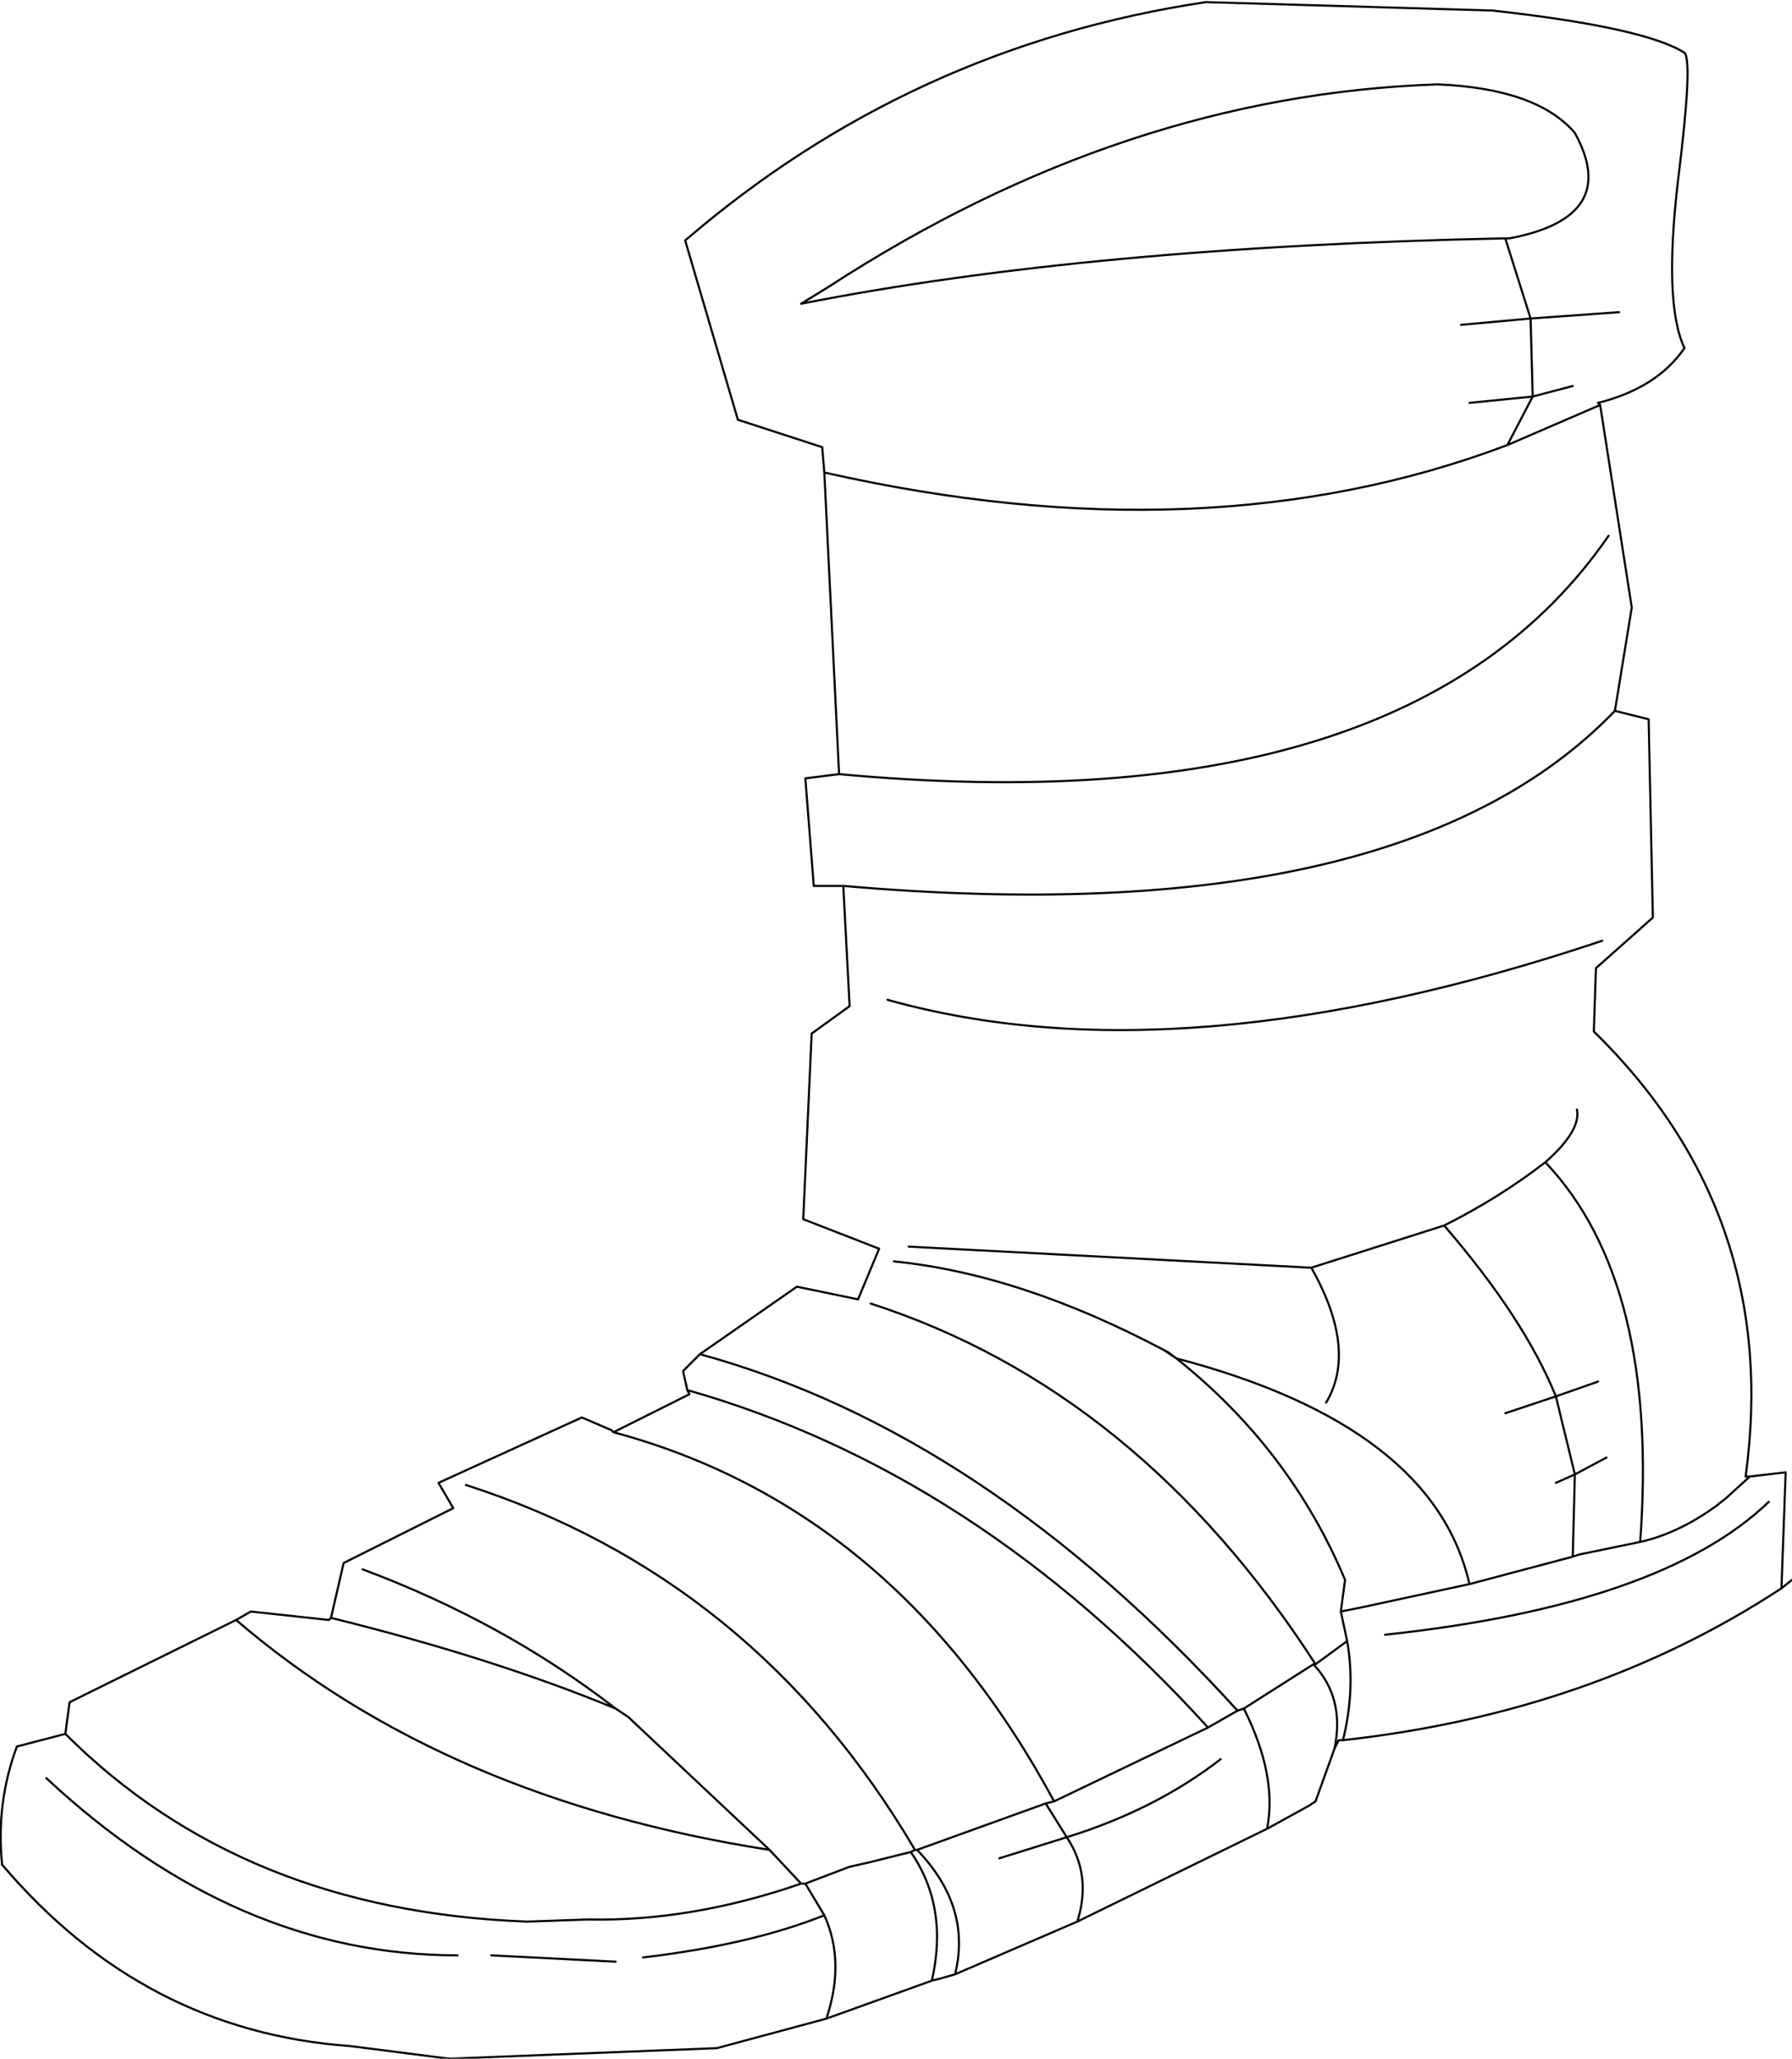 <?xml version="1.0" encoding="UTF-8" standalone="no"?>
<svg xmlns:xlink="http://www.w3.org/1999/xlink" height="48.8px" width="42.5px" xmlns="http://www.w3.org/2000/svg">
  <g transform="matrix(1.0, 0.0, 0.0, 1.0, -311.0, -186.65)">
    <path d="M330.9 205.0 Q344.4 206.25 349.15 199.35 M331.0 207.65 Q344.2 208.8 349.3 203.5 M327.6 218.75 Q334.35 220.6 340.35 227.2 M311.05 230.85 Q314.4 234.8 319.3 235.15 L321.65 235.45" fill="none" stroke="#000000" stroke-linecap="round" stroke-linejoin="round" stroke-width="0.05"/>
    <path d="M330.0 193.85 Q336.85 192.5 346.7 192.3 L346.8 192.3 Q349.45 191.8 348.35 189.8 347.45 188.75 345.1 188.65 337.65 188.9 330.65 193.45 L330.0 193.85 M311.05 230.85 Q310.9 229.4 311.4 228.05 L312.55 227.75 312.65 227.0 316.6 225.05 316.95 224.85 318.8 225.05 318.85 225.0 319.15 223.7 321.75 222.4 321.4 221.8 324.8 220.25 325.5 220.55 325.55 220.6 327.35 219.7 327.3 219.6 327.2 219.15 327.6 218.75 329.9 217.15 331.35 217.45 331.85 216.25 330.05 215.55 330.25 211.15 331.15 210.5 331.0 207.65 330.3 207.65 330.1 205.1 330.9 205.0 330.55 197.85 330.5 197.25 328.5 196.6 327.25 192.35 Q332.6 187.75 339.6 186.7 L346.4 186.9 Q350.0 187.3 350.95 187.9 351.15 188.1 350.8 190.9 350.45 193.85 350.95 194.9 350.3 195.85 348.9 196.2 L348.95 196.25 349.7 201.05 349.3 203.5 350.1 203.7 350.2 208.4 348.85 209.6 348.8 211.1 Q353.25 215.45 352.4 221.65 L352.5 221.65 353.35 221.55 353.25 224.3 353.5 224.1 M349.4 194.05 L347.3 194.2 347.35 196.05 348.3 195.8 M347.35 196.05 L346.75 197.2 348.95 196.25 M345.85 196.2 L347.35 196.05 M345.65 194.35 L347.3 194.2 346.7 192.3 M332.55 216.2 L342.1 216.7 345.25 215.7 Q346.55 215.05 347.65 214.2 348.5 213.45 348.4 212.95 M345.25 215.7 Q347.15 217.9 347.9 219.75 L348.9 219.4 M347.9 221.8 L348.35 221.6 347.9 219.75 346.7 220.15 M348.35 221.6 L349.1 221.2 M352.5 221.65 L351.95 222.15 351.7 222.35 Q350.8 223.0 349.9 223.2 L348.45 223.5 348.3 223.55 345.85 224.2 343.3 224.75 342.8 224.85 342.95 225.55 Q343.15 226.7 342.85 227.9 348.75 227.25 353.25 224.3 M322.05 221.85 Q328.9 224.05 332.7 230.5 L332.75 230.5 335.8 229.4 336.0 229.35 Q332.25 222.4 325.55 220.6 L325.5 220.55 M338.6 218.65 L338.9 218.85 338.7 218.7 338.6 218.65 Q335.2 216.85 332.2 216.55 M342.45 219.9 Q343.2 218.65 342.1 216.7 M342.8 224.85 L342.9 224.1 Q341.6 221.0 338.9 218.85 345.0 220.45 345.85 224.2 M339.95 228.35 Q338.4 229.55 336.3 230.2 336.9 231.1 336.55 232.2 L341.05 230.0 Q341.3 228.75 340.5 227.15 L340.35 227.2 339.65 227.6 336.0 229.35 M342.95 225.55 L342.2 226.1 342.15 226.1 Q342.9 226.9 342.65 228.1 L342.75 227.9 342.85 227.9 M342.15 226.1 L340.5 227.15 M334.7 230.7 L336.3 230.2 335.8 229.4 M341.05 230.0 L342.05 229.45 342.2 229.35 342.65 228.1 M319.6 223.85 Q322.95 225.1 325.6 227.15 L325.9 227.35 329.25 230.5 330.0 231.3 330.1 231.3 331.15 230.9 331.6 230.8 332.6 230.55 332.7 230.5 M330.1 231.3 L330.55 232.05 Q331.05 233.15 330.6 234.5 L333.1 233.6 Q333.5 231.85 332.6 230.55 M333.1 233.6 L333.3 233.55 333.65 233.45 Q334.05 231.85 332.75 230.5 M312.55 227.75 Q316.75 231.95 323.5 232.2 L324.95 232.15 Q327.4 232.2 330.0 231.3 M326.25 233.05 Q328.8 232.75 330.55 232.05 M321.65 235.45 L328.0 235.2 330.6 234.5 M333.65 233.45 L336.55 232.2 M348.3 223.55 L348.35 221.6 M347.65 214.2 Q350.35 217.05 349.9 223.2 M343.85 225.4 Q350.4 224.7 352.95 222.25 M332.05 210.35 Q339.0 212.3 349.0 208.95 M331.65 217.55 Q338.0 219.6 342.2 226.1 M327.3 219.6 Q334.15 221.55 339.65 227.6 M346.75 197.2 Q339.6 199.9 330.55 197.85 M312.1 228.8 Q316.6 233.0 321.85 233.0 M318.85 225.0 Q322.7 225.95 325.6 227.15 M316.6 225.05 Q321.55 229.3 329.25 230.5 M322.65 233.0 L325.6 233.15" fill="none" stroke="#000000" stroke-linecap="round" stroke-linejoin="round" stroke-width="0.05"/>
  </g>
</svg>
